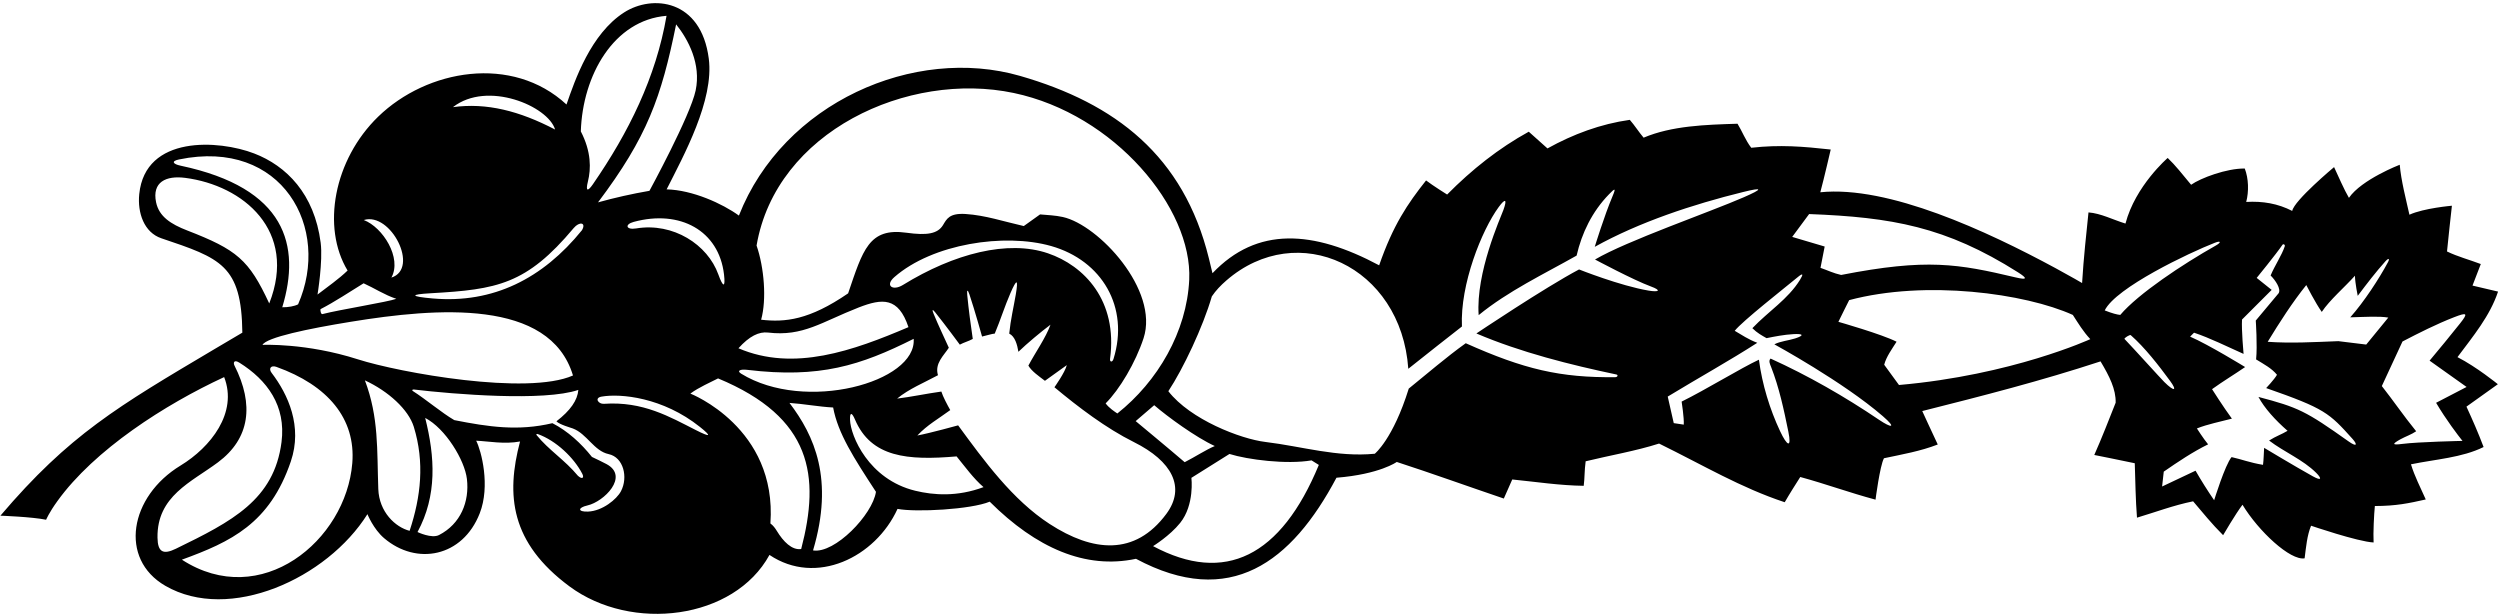 <?xml version="1.0" encoding="UTF-8"?>
<svg xmlns="http://www.w3.org/2000/svg" xmlns:xlink="http://www.w3.org/1999/xlink" width="533pt" height="131pt" viewBox="0 0 533 131" version="1.1">
<g id="surface1">
<path style=" stroke:none;fill-rule:nonzero;fill:rgb(0%,0%,0%);fill-opacity:1;" d="M 523.934 76.141 C 527.297 71.633 530.848 67.379 532.586 62.168 L 527.137 60.887 L 528.906 56.293 C 526.477 55.371 523.969 54.719 521.703 53.613 C 522.051 50.332 522.387 46.875 522.746 43.859 C 522.746 43.859 516.75 44.375 513.688 45.777 C 512.977 42.555 511.898 38.461 511.625 35.125 C 511.625 35.125 503.5 38.25 500.793 42.18 C 499.82 40.559 498.402 37.289 497.625 35.625 C 497.625 35.625 489.102 42.746 488.699 44.969 C 485.613 43.383 482.41 42.855 478.895 43.051 C 479.477 40.816 479.41 38.086 478.586 35.93 C 474.75 35.875 469.18 37.953 467.145 39.391 C 465.375 37.25 463.734 35.172 462.152 33.676 C 462.152 33.676 455.25 39.625 453.152 47.664 C 450.465 46.844 447.922 45.488 445.266 45.285 C 444.824 49.633 444.223 54.941 443.902 60.344 C 443.902 60.344 441.742 59.062 438.23 57.164 C 423.645 49.281 402.625 39.5 388.09 40.992 C 388.891 38.039 390.309 31.879 390.309 31.879 C 384.457 31.238 379.496 30.809 373.367 31.504 C 372.133 29.898 371.395 27.926 370.438 26.379 C 363.574 26.59 356.445 26.812 350.418 29.352 C 349.375 28.125 348.508 26.727 347.473 25.551 C 341.266 26.426 335.395 28.605 329.922 31.645 L 325.934 28.078 C 319.52 31.609 313.781 36.16 308.527 41.477 C 308.527 41.477 305.422 39.535 304.039 38.469 C 300.09 43.449 297 48 294.035 56.566 C 279.965 49.055 268 48.25 258.5 58.25 C 258.5 58.25 258.172 56.844 257.73 55.066 C 252.348 33.223 237.82 22.047 217.484 16.184 C 194.938 9.684 167 21.875 157.535 45.961 C 154.043 43.422 147.625 40.5 142.125 40.375 C 145.77 33.152 152.262 21.387 151.113 12.504 C 149.477 -0.18 139.074 -1.203 133.062 2.652 C 125.965 7.207 122.598 17.012 120.777 22.281 C 109.227 11.586 91.047 14.758 80.625 24.875 C 71.156 34.066 68.531 48.465 74.105 57.68 C 72.27 59.457 69.809 61.18 67.695 62.797 C 67.695 62.797 68.871 55.664 68.367 51.75 C 67.023 41.316 61.047 35.352 54.184 32.715 C 46.676 29.828 30.961 28.758 29.688 41.375 C 29.281 45.383 30.719 49.559 34.398 50.801 C 47.02 55.059 51.508 56.508 51.668 70.922 C 51.668 70.922 49.137 72.41 45.77 74.406 C 25.125 86.648 14.758 92.699 0.086 109.945 C 0.086 109.945 6.801 110.184 9.832 110.809 C 9.832 110.809 10.418 109.355 12.238 106.832 C 20.133 95.871 35.184 86.234 47.789 80.395 C 50.75 88 44.895 95.367 38.5 99.25 C 27.617 105.855 25.293 119.141 35.254 124.898 C 48.887 132.781 69.73 123.348 78.336 109.621 C 78.336 109.621 79.602 112.781 81.879 114.727 C 88.797 120.641 98.637 118.777 102.281 109.434 C 104.562 103.598 102.641 96.16 101.52 93.957 C 104.172 94.074 107.5 94.75 110.875 94.125 C 107.84 105.59 108.844 115.711 121.418 125.023 C 134.66 134.828 156.5 132.125 164.051 118.309 C 174 125 186.629 118.836 191.352 108.496 C 195.25 109.25 207 108.625 211.008 106.957 C 220.926 116.84 231.426 121.434 242.188 119.137 C 262.25 129.875 275.375 119.875 284.934 101.852 C 294.168 101.109 297.789 98.488 297.789 98.488 C 304.973 100.816 313.246 103.793 320.613 106.289 L 322.414 102.223 C 327.465 102.73 332.531 103.508 337.648 103.574 C 337.871 101.875 337.785 100.375 338.062 98.348 C 343.191 97.094 348.691 96.168 353.715 94.566 C 363.25 99.254 371.164 103.988 380.504 107.078 C 381.547 105.258 382.75 103.375 383.816 101.695 C 389.188 103.156 394.406 105.066 399.863 106.527 C 399.863 106.527 400.781 99.336 401.66 97.699 C 405.578 96.863 409.422 96.207 413.129 94.766 C 412.031 92.449 409.824 87.637 409.824 87.637 C 422.859 84.352 435.199 81.191 447.836 77.047 C 449.75 80.25 451.125 83 451.059 85.855 C 449.672 89.371 448.066 93.477 446.5 97 C 446.5 97 452.543 98.203 455.133 98.762 C 455.262 102.633 455.301 106.508 455.605 110.367 C 459.594 109.176 463.391 107.73 467.57 106.879 C 469.648 109.32 471.543 111.68 473.969 114.102 C 473.969 114.102 476.621 109.547 478.102 107.613 C 481.5 113.25 488.297 119.566 491.344 119.035 C 491.652 116.637 491.863 114.156 492.719 112.082 C 492.719 112.082 502.691 115.492 506.051 115.656 C 505.938 113.637 506.148 109.57 506.32 107.883 C 510.875 107.875 513.516 107.305 517.172 106.484 C 516.062 103.988 514.777 101.508 514.02 98.992 C 519.246 97.906 524.871 97.594 529.504 95.305 C 528.363 92.285 527.152 89.531 525.848 86.695 L 532.543 81.914 C 532.543 81.914 528.035 78.238 523.934 76.141 Z M 385.703 45.637 C 403.273 46.312 414.832 48.312 430.219 58.047 C 432.305 59.367 432.246 59.738 429.719 59.141 C 417.496 56.254 410.82 55.047 392.531 58.621 C 390.926 58.27 389.625 57.625 388.129 57.105 L 389.02 52.559 L 382.098 50.508 Z M 216.133 19.824 C 237.664 24.363 254.254 44.402 253.543 59.633 C 253.027 70.727 246.812 81.336 238.219 88.152 C 237.625 87.75 236.445 86.992 235.719 86 C 238.688 83.059 242.113 77.281 243.809 72.102 C 247.156 61.848 234.234 47.957 226.594 46.266 C 224.996 45.91 223.297 45.852 221.742 45.711 L 218.27 48.195 C 213.949 47.215 210.09 45.902 205.883 45.625 C 202.387 45.398 201.84 46.688 201.051 47.984 C 199.926 49.836 197.672 50.238 193.25 49.617 C 185.238 48.492 183.961 53.328 180.82 62.543 C 172.5 68.25 167.375 68.75 162.273 68.164 C 163.48 63.832 162.914 57.008 161.301 52.352 C 165.438 28.047 193.59 15.07 216.133 19.824 Z M 246.078 86.387 C 248.805 88.762 255.012 93.289 258.992 95.094 C 257.125 95.875 254.719 97.449 252.574 98.539 C 249.289 95.715 242.125 89.781 242.125 89.781 Z M 223.414 54 C 214.91 51.102 203.434 54.02 192.504 60.754 C 190.289 62.113 188.621 60.871 190.688 59.07 C 198.809 51.973 214.137 49.625 224.102 52.453 C 234.941 55.531 240.82 65.496 237.402 76.516 C 237.156 77.316 236.57 77.211 236.664 76.496 C 238.336 64.059 231.117 56.625 223.414 54 Z M 163.758 70.902 C 171.234 71.789 175.164 68.637 183.059 65.559 C 188.121 63.59 191.531 63.305 193.684 69.746 C 181.918 74.754 169.254 79.32 157.438 74.25 C 159.758 71.668 161.812 70.668 163.758 70.902 Z M 194.793 72.238 C 195.5 81.5 171.609 88.055 158.004 79.66 C 157.059 79.074 157.738 78.66 159.328 78.852 C 174.777 80.703 183.434 77.934 194.793 72.238 Z M 154.359 58.516 C 154.699 61.426 154.141 61.277 153.148 58.508 C 150.867 52.152 143.535 47.387 135.617 48.703 C 133.48 49.059 133.102 47.848 135.113 47.305 C 145 44.633 153.273 49.176 154.359 58.516 Z M 148.312 19.289 C 147.164 24.715 138.465 40.68 138.465 40.68 C 134.711 41.332 131.055 42.152 127.496 43.145 C 137.996 29.199 140.984 20.789 144.148 5.195 C 146.75 8.438 149.504 13.641 148.312 19.289 Z M 142.105 3.371 C 139.852 16.488 134.035 28.23 126.391 39.305 C 125.363 40.789 124.793 40.918 125.34 38.711 C 126.023 35.961 126.066 32.336 123.832 28.016 C 124.211 16.023 130.879 4.281 142.105 3.371 Z M 118.344 27.617 C 110.762 23.66 103.75 21.855 96.57 22.844 C 103.902 17.109 116.875 22.625 118.344 27.617 Z M 91.844 62.52 C 105.984 61.723 112.238 60.652 122.312 48.621 C 123.52 47.18 125.039 47.41 124.078 49.074 C 115.719 59.398 105.121 64.758 92.27 63.633 C 87.52 63.219 87.242 62.777 91.844 62.52 Z M 83.445 59.184 C 85.75 55 81.609 48.445 77.559 46.91 C 83.312 45.125 89.5 57.25 83.445 59.184 Z M 68.367 65.895 C 71.258 64.414 74.703 62.137 77.52 60.398 C 79.781 61.414 81.977 62.879 84.492 63.707 C 82.738 64.375 72.422 66.008 68.723 66.969 C 68.41 67.051 68.203 65.98 68.367 65.895 Z M 38.164 33.996 C 60.199 29.438 70.668 48.668 63.551 64.887 C 62.797 65.281 61.434 65.535 60.18 65.508 C 64.168 52.332 61.008 40.086 38.504 35.324 C 36.844 34.973 36.453 34.352 38.164 33.996 Z M 39.906 49.133 C 36.445 47.793 33.91 46.18 33.277 43.129 C 32.387 38.816 35.375 37.391 39.488 37.922 C 51.836 39.52 63.5 49.168 57.402 64.695 C 53.07 55.367 50.512 53.242 39.906 49.133 Z M 33.578 114.629 C 33.445 105.754 40.777 102.809 46.465 98.574 C 53.289 93.492 54.215 86.277 49.992 77.941 C 49.691 77.348 49.859 76.59 51.035 77.32 C 56.98 81.035 61.012 86.527 60.02 94.254 C 58.438 106.57 49.465 111.164 37.496 116.992 C 34.832 118.285 33.625 117.77 33.578 114.629 Z M 75.109 98.75 C 73.77 115.273 55.613 130.223 38.777 119.324 C 49.238 115.512 57.5 111.633 62.004 98.375 C 64.539 90.91 61.434 84.109 57.898 79.48 C 57.207 78.574 57.766 77.801 58.922 78.215 C 69.906 82.152 75.879 89.266 75.109 98.75 Z M 55.957 73.531 C 56.824 71.934 65.613 70.094 74.82 68.598 C 93.102 65.621 117.211 63.621 122.16 80.051 C 112.465 84.363 85.227 79.465 76.297 76.609 C 65.238 73.07 55.957 73.531 55.957 73.531 Z M 80.652 104.25 C 80.355 95.867 80.785 89.012 77.797 81.094 C 82.809 83.414 87.09 87.32 88.223 91 C 90.547 98.562 89.75 105.875 87.328 113.172 C 84.305 112.402 80.824 109.168 80.652 104.25 Z M 93.598 114.07 C 92.012 114.883 89.016 113.43 89.016 113.43 C 93.223 105.625 92.742 97.434 90.652 89.102 C 94.965 91.344 99.074 98.094 99.547 102.117 C 100.113 106.945 98.215 111.703 93.598 114.07 Z M 114.383 92.742 C 114.277 92.613 114.434 92.461 114.617 92.527 C 118.586 93.938 122.391 97.609 124.145 101.02 C 124.57 101.84 124.176 102.301 123.215 101.441 C 120.398 98.043 117.004 95.977 114.383 92.742 Z M 132.387 104.734 C 131.492 106.441 128.438 108.949 125.371 109.07 C 123.164 109.16 123.117 108.238 125.254 107.758 C 128.746 106.973 134.203 101.586 129.332 98.957 C 128.301 98.402 127.25 97.926 126.199 97.418 C 123.922 94.547 121.039 91.891 117.773 90.223 C 110.469 91.953 104.168 91.012 96.859 89.57 C 94.168 88.012 90.867 85.18 88.008 83.363 C 87.773 83.211 87.922 83.008 88.23 83.043 C 96.754 84.051 116 85.625 123.301 83.129 C 123.125 85.352 121.605 87.523 118.633 89.82 C 119.199 90.492 121.812 91.23 122.105 91.34 C 125.121 92.461 126.629 96.152 129.762 96.816 C 132.938 97.492 133.953 101.754 132.387 104.734 Z M 148.344 91.688 C 142.82 88.891 137.098 85.512 128.746 86.094 C 127.586 86.176 126.66 84.84 128.238 84.562 C 132.297 83.844 141.332 84.707 149.227 91.023 C 151.832 93.105 151.477 93.277 148.344 91.688 Z M 170.812 117.051 C 168.844 117.352 166.992 115.457 165.625 113.199 C 165.262 112.602 164.844 112.035 164.25 111.602 C 165.719 91.141 147.188 83.914 147.188 83.914 C 148.965 82.578 151.527 81.496 153.09 80.676 C 173.184 89.016 174.879 101.5 170.812 117.051 Z M 173.34 117.348 C 177.855 102.164 173.625 92.875 168.316 85.902 C 171.234 86.09 174.621 86.727 177.625 86.879 C 178.652 92.406 182.039 97.641 186.754 104.855 C 186.039 109.738 177.961 118.098 173.34 117.348 Z M 195.125 104.625 C 185.164 102.199 181.332 92.895 181.227 89.504 C 181.172 87.648 181.703 88.082 182.27 89.418 C 185.715 97.531 193.5 98.203 203.945 97.305 C 205.742 99.496 207.559 102.039 209.688 103.855 C 204.09 105.941 199.07 105.586 195.125 104.625 Z M 223.777 111.707 C 215.84 106.555 209.77 98.18 204.273 90.684 C 204.273 90.684 198.285 92.344 195.582 92.848 C 197.66 90.613 200.141 89.242 202.594 87.43 C 201.996 86.375 201 84.5 200.699 83.48 C 197.465 83.926 194.152 84.641 191.266 84.98 C 193.789 82.898 197.066 81.57 199.977 79.996 C 199.219 77.484 201.238 75.785 202.289 74.137 C 201.422 72.219 200 69.238 199.047 66.906 C 198.672 65.996 198.789 65.844 199.387 66.59 C 201.664 69.441 204.633 73.477 204.633 73.477 C 205.5 73 206.539 72.742 207.395 72.258 C 206.996 69.602 206.504 65.926 206.215 62.891 C 206.105 61.75 206.309 61.656 206.684 62.773 C 207.867 66.312 209.375 71.75 209.375 71.75 C 210.27 71.562 211.504 71.148 212.082 71.121 C 213.348 68.105 214.152 65.422 215.434 62.473 C 216.758 59.43 217.141 59.383 216.57 62.762 C 216.117 65.426 215.461 68.137 215.168 71.125 C 216.41 71.734 216.875 73.5 217.125 75 C 218.965 73.223 221.934 70.746 223.965 69.223 C 222.973 72.012 220.684 75.223 219.25 77.949 C 219.934 79.145 221.492 80.203 222.781 81.188 L 227.441 77.844 C 227.086 79.359 224.805 82.562 224.805 82.562 C 229.918 86.824 235.816 91.301 241.746 94.254 C 249.867 98.297 252.867 103.898 248.664 109.562 C 241.965 118.598 232.98 117.676 223.777 111.707 Z M 245.832 116.434 C 245.832 116.434 249.387 114.258 251.609 111.488 C 254.715 107.617 254.008 101.875 254.008 101.875 L 262.121 96.785 C 266 98 274.297 99.066 279.621 98.152 L 281.176 99.121 C 273.098 118.66 261.145 124.621 245.832 116.434 Z M 351.934 61.059 C 354.355 61.949 353.625 62.316 351.488 61.957 C 345.375 60.926 336.656 57.445 336.656 57.445 C 329.379 61.289 314.766 71.094 314.766 71.094 C 324.176 75.121 334.902 77.797 344.605 79.84 C 345.051 79.934 344.863 80.41 344.375 80.414 C 332.641 80.547 324.938 78.742 312.5 73.176 C 308.348 76.141 304.227 79.723 300.348 82.848 C 297 93.625 293.105 96.738 293.105 96.738 C 285.023 97.516 277.668 95.18 269.77 94.223 C 264.52 93.59 253.785 89.453 249.09 83.406 C 252.25 78.625 256.48 69.703 258.363 63.191 C 259.199 61.945 260.277 60.824 261.445 59.812 C 276.664 46.574 298.727 56.719 300.25 78.625 C 304.953 74.895 308.137 72.363 311.684 69.609 C 311.273 60.629 315.902 49.094 319.523 44.145 C 320.965 42.176 321.359 42.48 320.527 44.762 C 319.895 46.488 314.613 58.148 315.25 67.188 C 321.484 62.078 329.211 58.406 336.133 54.492 C 337.242 49.672 339.441 45.121 343.047 41.414 C 344.27 40.152 344.602 39.934 343.793 41.84 C 342.035 45.988 340 52.625 340 52.625 C 349.539 47.328 360.91 43.582 371.641 40.934 C 375.914 39.879 375.879 40.262 371.773 42.055 C 364.609 45.191 346.75 51.375 340.059 55.328 C 340.059 55.328 348.23 59.703 351.934 61.059 Z M 400.613 89.5 C 393.277 84.535 385.402 80.035 377.488 76.449 C 376.988 76.918 377.383 77.691 377.59 78.207 C 379.328 82.66 380.312 87.297 381.273 92.012 C 382.02 95.656 381.02 95.137 379.508 91.91 C 377.316 87.234 375.703 81.996 375 76.688 C 371.18 78.465 363.586 83.133 358.523 85.621 C 358.523 85.621 359.074 89.117 358.977 90.531 L 356.844 90.211 L 355.559 84.551 C 362.398 80.402 368.754 76.879 374.656 73.086 C 372.664 72.332 371.438 71.453 369.844 70.531 C 371.406 68.508 380.574 61.324 383.254 59.105 C 384.402 58.152 384.551 58.367 383.758 59.66 C 381.215 63.781 377.066 66.34 373.602 69.969 C 374.613 70.98 375.629 71.531 376.629 72.094 C 378.453 71.727 380.328 71.359 382.34 71.238 C 384.457 71.113 384.742 71.508 382.719 72.156 C 381.301 72.613 379.574 72.738 378.289 73.41 C 378.289 73.41 392.949 81.395 401.422 88.73 C 404.484 91.387 403.215 91.258 400.613 89.5 Z M 404.863 82.082 L 401.711 77.762 C 402.145 76.062 403.375 74.406 404.348 72.855 C 401.262 71.266 391.945 68.613 391.945 68.613 C 392.875 66.75 393.543 65.34 394.242 63.988 C 410.598 59.629 431.766 62.551 441.926 67.141 C 443.082 68.926 444.152 70.715 445.652 72.305 C 445.652 72.305 429.023 79.965 404.863 82.082 Z M 452.039 67.141 C 451.363 67.074 450.371 66.828 448.727 66.18 C 451.105 61.312 466.715 53.898 472.203 51.758 C 473.535 51.238 473.609 51.672 472.426 52.34 C 465.312 56.352 455.875 62.625 452.039 67.141 Z M 452.945 72.266 C 452.797 72.113 454.082 71.285 454.277 71.457 C 457.258 74.07 460.215 77.879 462.652 81.195 C 464.258 83.379 463.57 83.562 461.43 81.445 C 460.641 80.668 454.855 74.25 452.945 72.266 Z M 500.746 94.129 C 491.527 87.582 490 86.875 481.5 84.625 C 482.762 86.988 485.066 89.551 487.707 91.848 C 486.43 92.625 485.266 92.969 483.77 93.922 C 486.98 96.375 490.996 97.996 493.812 100.812 C 495.012 102.012 495.023 102.617 493.098 101.551 C 489.402 99.5 482.711 95.477 482.711 95.477 C 482.625 96.75 482.625 98 482.473 99.105 C 479.605 98.629 478.004 97.945 475.77 97.453 C 474.375 99.125 472.055 106.652 472.055 106.652 C 470.711 104.699 469.262 102.402 468.09 100.352 L 460.961 103.723 L 461.312 100.555 C 464.367 98.445 467.512 96.328 470.77 94.734 C 469.75 93.5 468.379 91.344 468.379 91.344 C 470.703 90.422 473.32 89.922 475.84 89.254 C 474 86.75 471.609 82.969 471.609 82.969 C 474.094 81.18 476.297 79.891 478.66 78.254 C 478.66 78.254 470.902 73.488 466.93 71.77 L 467.766 70.93 C 471.176 72.062 474.805 73.887 478.328 75.453 C 478.328 75.453 477.859 70.336 478 68.125 L 484.32 61.805 L 481.125 59.25 C 481.125 59.25 485.277 54.168 486.629 52.18 C 486.797 51.934 487.23 52.16 487.113 52.512 C 486.469 54.445 484.945 56.676 484.094 58.734 C 485.125 59.75 486.375 61.625 485.801 62.52 L 480.93 68.344 C 480.93 68.344 481.301 73.746 481 76.625 C 482.773 77.719 484.297 78.5 485.453 79.902 C 484.891 80.902 483.145 82.738 483.145 82.738 C 495.695 87.117 496.562 88.023 501.551 93.566 C 502.684 94.828 502.457 95.344 500.746 94.129 Z M 504.48 73.461 C 502.441 73.223 500.488 72.977 498.535 72.734 C 493.348 72.938 488.34 73.219 483.473 72.871 C 485.977 68.766 488.73 64.469 491.699 60.777 C 491.699 60.777 493.676 64.645 495 66.5 C 496.707 63.938 499.918 61.199 502.074 58.785 C 502.105 60.387 502.668 63.074 502.668 63.074 C 504.66 60.422 506.523 57.992 508.574 55.703 C 509.227 54.977 509.562 55.066 509.102 55.922 C 507.234 59.418 504 64.375 501.074 67.656 C 504.5 67.559 507.246 67.375 509.184 67.711 Z M 525 94 C 525 94 515.598 94.195 512.145 94.645 C 509.984 94.926 509.941 94.676 511.77 93.656 C 512.832 93.066 514.094 92.66 515.129 91.945 C 512.387 88.574 510.27 85.43 507.805 82.309 L 512.211 72.805 C 515.766 70.957 519.438 69.102 523.246 67.617 C 525.992 66.551 526.254 66.738 524.48 68.961 C 522.383 71.598 520.07 74.406 517.988 76.891 L 525.875 82.5 L 519.375 85.875 C 521.508 89.496 524.055 92.82 525 94 "/>
</g>
</svg>
